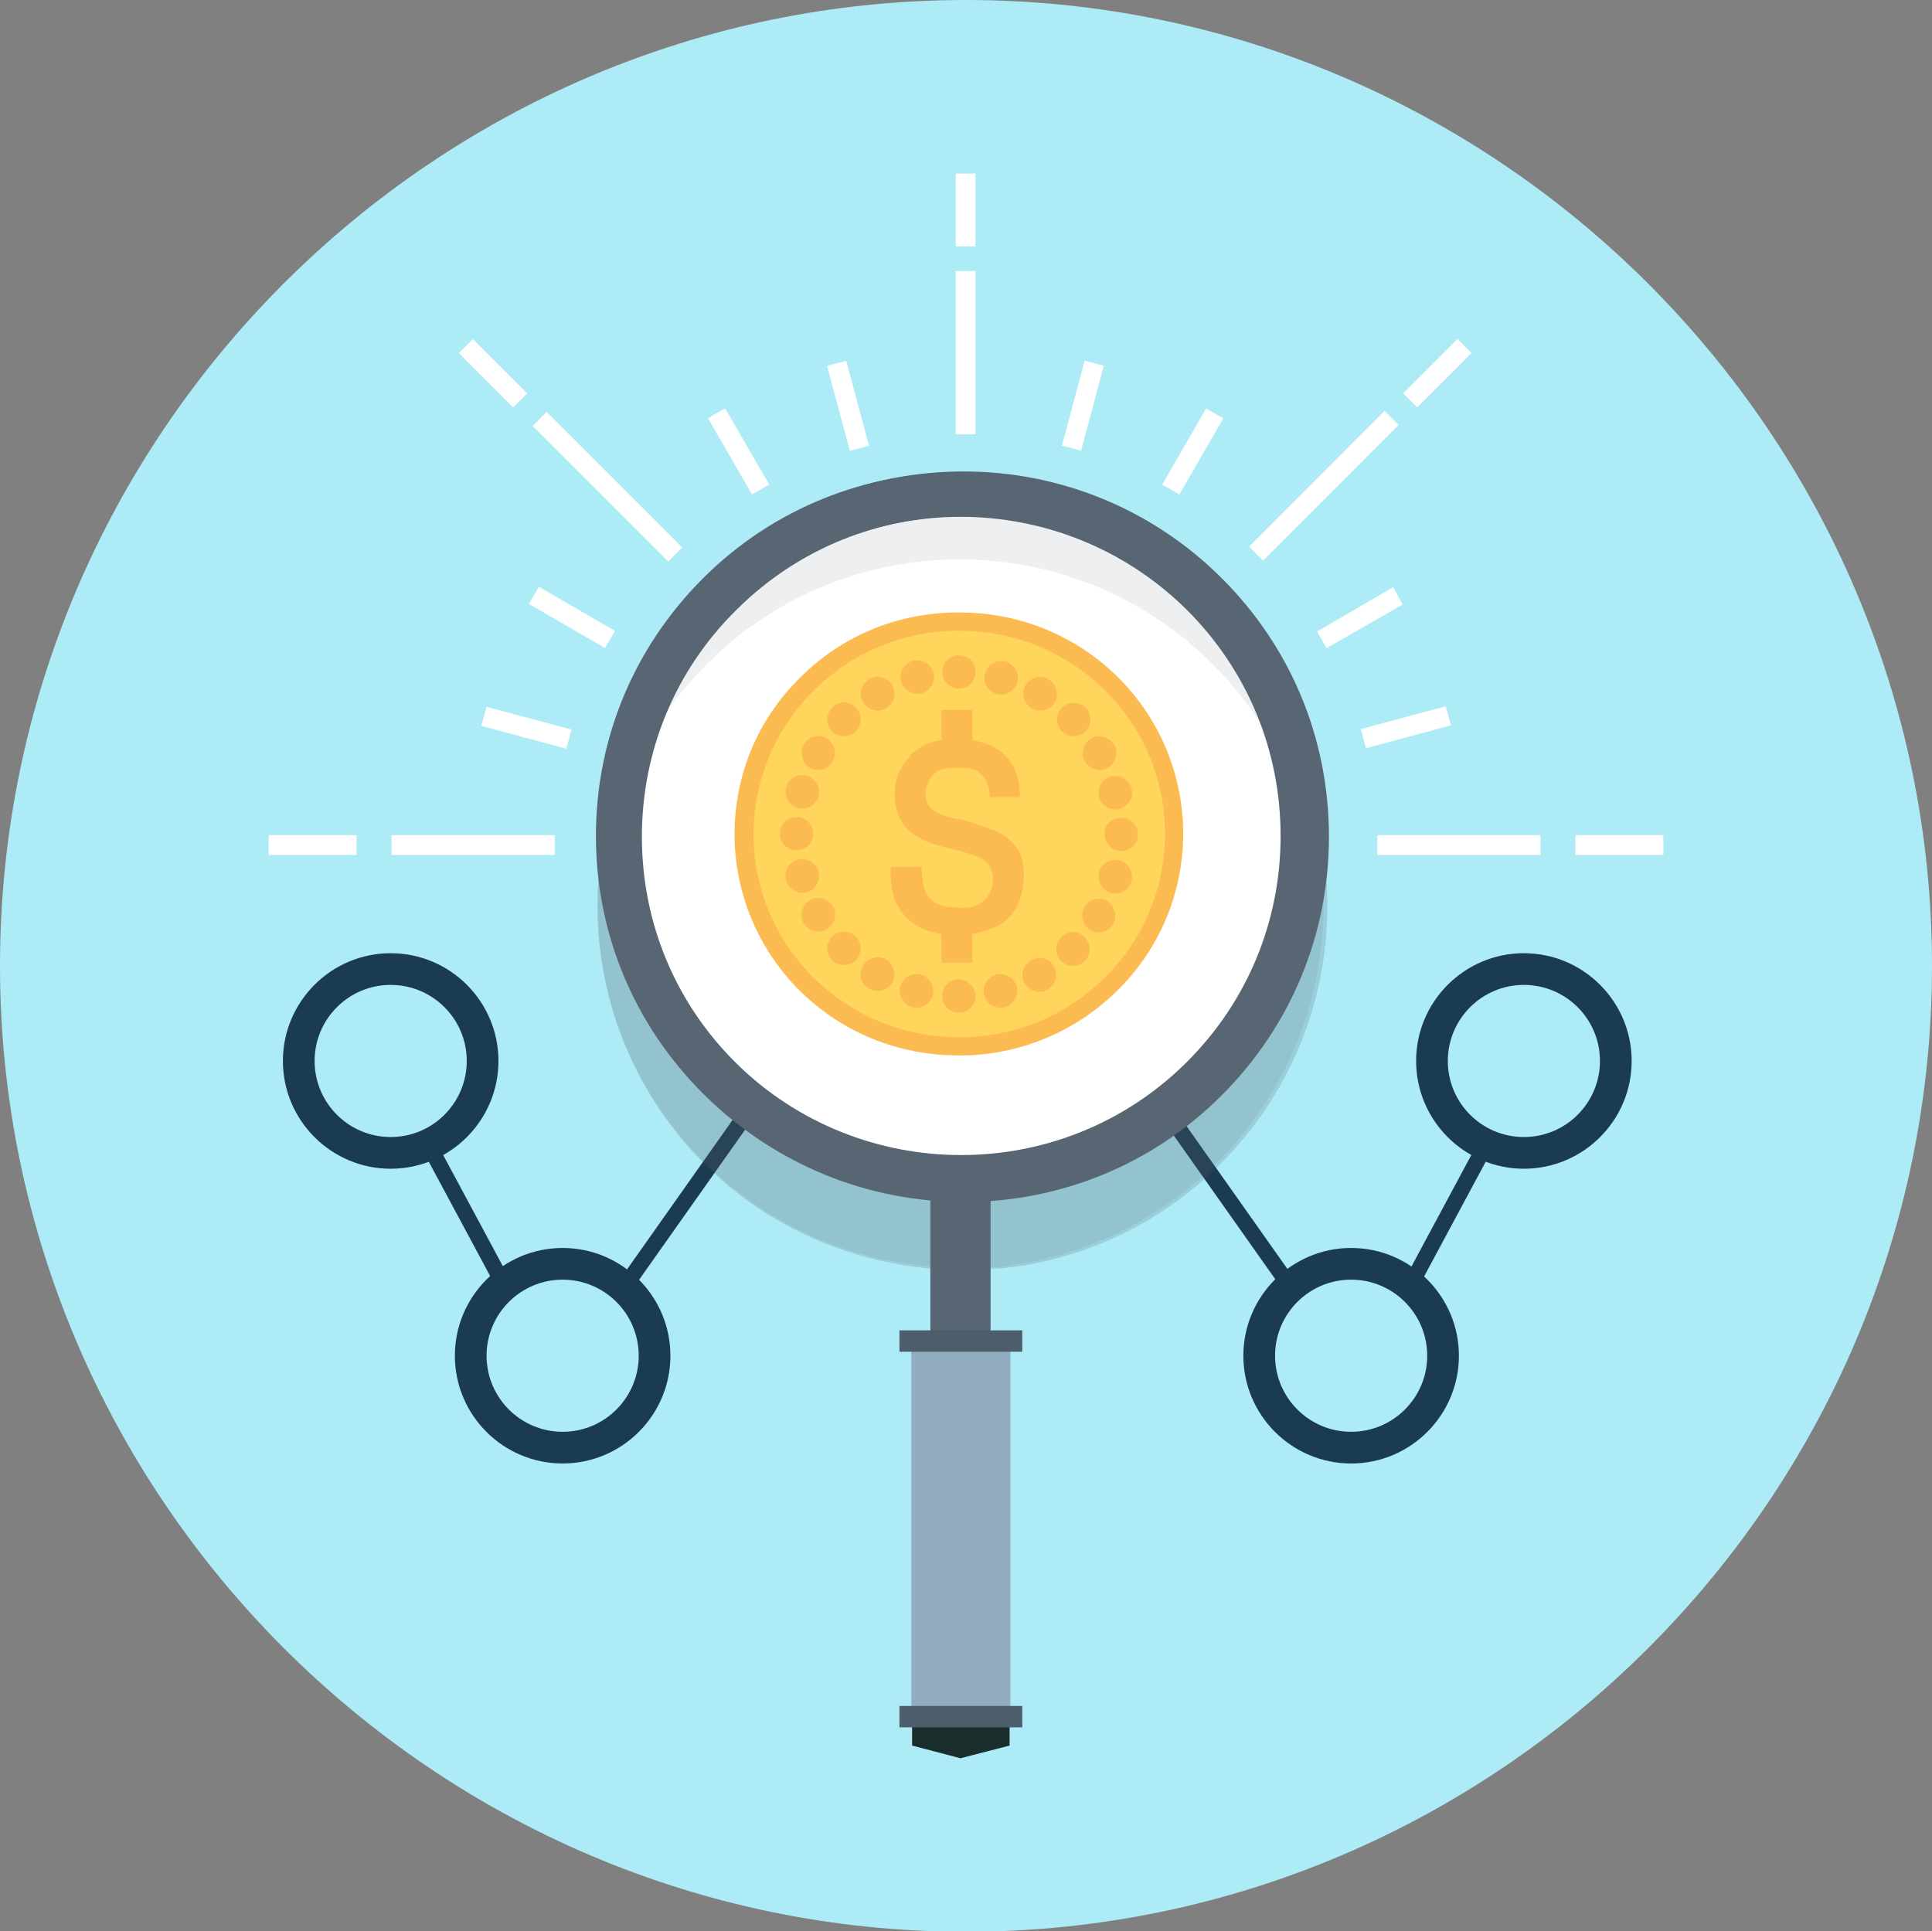 <?xml version="1.0" ?><!DOCTYPE svg  PUBLIC '-//W3C//DTD SVG 1.1//EN'  'http://www.w3.org/Graphics/SVG/1.1/DTD/svg11.dtd'><svg id="Layer_197" style="enable-background:new 0 0 243.8 243.7;" version="1.1" viewBox="0 0 243.8 243.7" xml:space="preserve" xmlns="http://www.w3.org/2000/svg" xmlns:xlink="http://www.w3.org/1999/xlink"><rect x="0" y="0" width="243.8" height="243.7" fill="#808080" stroke="none"/><style type="text/css">
	.st0{fill:#ADEBF6;}
	.st1{fill:#1B3B50;}
	.st2{opacity:0.2;}
	.st3{fill:#4E5C67;}
	.st4{opacity:0.1;}
	.st5{fill:#FFFFFF;}
	.st6{clip-path:url(#SVGID_2_);}
	.st7{fill:#576672;}
	.st8{fill:#45525B;}
	.st9{fill:#192E2D;}
	.st10{fill:#92ADBF;}
	.st11{fill:#4C5D6C;}
	.st12{fill:#FFD55C;}
	.st13{fill:#FCBB51;}
</style><g><g><g><g><g><path class="st0" d="M121.9,0C54.8,0,0,54.8,0,121.9c0,67,54.8,121.9,121.9,121.9c67,0,121.9-54.8,121.9-121.9        C243.8,54.8,188.9,0,121.9,0z"/></g></g><g><g><g><g><path class="st1" d="M71,184.7c-7.5,0-13.6-6.1-13.6-13.6c0-7.5,6.1-13.6,13.6-13.6c7.5,0,13.6,6.1,13.6,13.6          C84.6,178.6,78.5,184.7,71,184.7z M71,161.5c-5.3,0-9.6,4.3-9.6,9.6c0,5.3,4.3,9.6,9.6,9.6c5.3,0,9.6-4.3,9.6-9.6          C80.6,165.8,76.3,161.5,71,161.5z"/></g><g><path class="st1" d="M49.3,147.5c-7.5,0-13.6-6.1-13.6-13.6c0-7.5,6.1-13.6,13.6-13.6c7.5,0,13.6,6.1,13.6,13.6          C62.9,141.4,56.8,147.5,49.3,147.5z M49.3,124.3c-5.3,0-9.6,4.3-9.6,9.6c0,5.3,4.3,9.6,9.6,9.6c5.3,0,9.6-4.3,9.6-9.6          C58.9,128.6,54.6,124.3,49.3,124.3z"/></g><g><path class="st1" d="M54,144.4l9.8,18.3L54,144.4z"/><rect class="st1" height="2" transform="matrix(0.473 0.881 -0.881 0.473 166.31 29)" width="20.8" x="48.5" y="152.5"/></g><g><path class="st1" d="M78.5,162.6l16.1-22.7L78.5,162.6z"/><rect class="st1" height="27.8" transform="matrix(0.817 0.577 -0.577 0.817 103.151 -22.233)" width="2" x="85.6" y="137.3"/></g></g><g><g><path class="st1" d="M192.3,147.5c-7.5,0-13.6-6.1-13.6-13.6c0-7.5,6.1-13.6,13.6-13.6c7.5,0,13.6,6.1,13.6,13.6          C205.9,141.4,199.8,147.5,192.3,147.5z M192.3,124.3c-5.3,0-9.6,4.3-9.6,9.6c0,5.3,4.3,9.6,9.6,9.6c5.3,0,9.6-4.3,9.6-9.6          C201.9,128.6,197.6,124.3,192.3,124.3z"/></g><g><path class="st1" d="M170.5,184.7c-7.5,0-13.6-6.1-13.6-13.6c0-7.5,6.1-13.6,13.6-13.6c7.5,0,13.6,6.1,13.6,13.6          C184.1,178.6,178,184.7,170.5,184.7z M170.5,161.5c-5.3,0-9.6,4.3-9.6,9.6c0,5.3,4.3,9.6,9.6,9.6c5.3,0,9.6-4.3,9.6-9.6          C180.1,165.8,175.8,161.5,170.5,161.5z"/></g><g><path class="st1" d="M187.6,144.4l-9.8,18.3L187.6,144.4z"/><rect class="st1" height="20.8" transform="matrix(0.881 0.473 -0.473 0.881 94.282 -68.123)" width="2" x="181.7" y="143.1"/></g><g><path class="st1" d="M163,162.6L147,139.9L163,162.6z"/><rect class="st1" height="2" transform="matrix(0.577 0.817 -0.817 0.577 189.191 -62.598)" width="27.8" x="141.1" y="150.3"/></g></g><g class="st2"><g><path class="st3" d="M118.6,160.2c-10.8-0.7-21.5-5.1-29.7-13.3c-8.7-8.7-13.5-20.3-13.5-32.6c0-12.3,4.8-23.9,13.5-32.6          c8.6-8.6,19.8-13,31.1-13.4l0.4-0.1v0.1c12.2-0.3,24.4,4.2,33.6,13.4c8.7,8.7,13.5,20.2,13.5,32.6          c0,12.3-4.8,23.9-13.5,32.6c-7.8,7.8-17.7,12.2-27.8,13.2L118.6,160.2z"/></g></g><g><g class="st4"><path class="st3" d="M118.4,159.9c-10.8-0.7-21.4-5.1-29.6-13.3c-8.7-8.7-13.4-20.2-13.4-32.4c0-12.2,4.8-23.8,13.4-32.4          c8.6-8.6,19.7-13,30.9-13.3l0.4-0.1v0.1c12.1-0.3,24.3,4.1,33.5,13.4c8.7,8.7,13.4,20.2,13.4,32.4          c0,12.3-4.8,23.8-13.4,32.4c-7.7,7.7-17.6,12.1-27.7,13.2L118.4,159.9z"/></g><g><circle class="st5" cx="121.2" cy="104.8" r="43"/></g><g><defs><path d="M161.6,121l0.6,0.1l3.2-9.6l-1.2-0.3c2-13.3-2.1-27.2-12.3-37.5c-9-9-20.9-13.2-32.6-12.8l-0.1-1.5           l-10,2.1l0.1,0.9c-7.1,1.9-13.8,5.7-19.3,11.2c-17.1,17.1-17.1,44.8,0,61.9c17.1,17.1,44.8,17.1,61.9,0           C156.2,131.4,159.4,126.3,161.6,121z" id="SVGID_1_"/></defs><clipPath id="SVGID_2_"><use style="overflow:visible;" xlink:href="#SVGID_1_"/></clipPath><g class="st6"><path class="st7" d="M307.1,253.3l0.1-0.1l1.1-1.1l-1.3-1.6l-0.5-0.5l0,0c0.3-0.3,0.5-0.7,0.7-1c0,0,0,0,0,0           c0-0.1,0.1-0.1,0.1-0.2c0.1-0.1,0.1-0.2,0.1-0.3c0.2-0.4,0.5-0.9,0.6-1.3l0.6,0.2l2.1,0.3l0.7-2.8l-2-0.8l-0.6-0.2           c0.1-1.1,0.1-2.2-0.1-3.3l0.6-0.2l1.9-0.8l-0.8-2.8l-2.1,0.3L308,237c-0.4-1-1-2-1.7-2.9l0.4-0.5l1.3-1.7l-2.1-2.1           l-1.7,1.3l-0.5,0.5c-0.9-0.7-1.9-1.2-2.9-1.6l0.2-0.6l0.2-2.1l-2.8-0.7l-0.8,1.9l-0.2,0.6c-1.1-0.1-2.2-0.1-3.3,0.1           l-0.2-0.6l-0.8-1.9l-2.8,0.8l0.3,2.1l0.2,0.6c-0.4,0.2-0.8,0.4-1.2,0.6c-0.1,0-0.2,0.1-0.2,0.1c-0.5,0.3-1,0.6-1.4,0.9v0           l-0.5-0.4l-1.7-1.3l-0.9,0.9l3.5,3.5c0,0,0,0,0,0l1.2,1.2l0,0l0,0c0.2-0.2,0.7,0.4,0.9,0.2c3.1-1.1,7.5-2.5,10.8,0.5           c3.3,3.1,4.3,7.4,1.8,11c-0.2,0.3-0.5,0.6-0.8,0.9l0,0v0l1.2,1.2v0L307.1,253.3z"/></g><g class="st6"><path class="st8" d="M301.2,254.2L301.2,254.2c1-0.5,2-1,2.8-1.7l0,0l0.5,0.4l1.7,1.2l0.9-0.9l-4.8-4.8l0,0           c-3.5,3.5-9.2,3.5-12.7,0c-3.5-3.5-3.5-9.2,0-12.7l0,0l-4.8-4.8l-0.1,0.1l-1.1,1.1l1.3,1.7l0.5,0.4l0,0           c-0.7,0.9-1.2,1.9-1.6,2.9l0,0l-0.6-0.2l-2.1-0.2l-0.7,2.8l1.9,0.8l0.6,0.2l0,0c-0.1,1.1-0.1,2.2,0,3.3l0,0l-0.6,0.2           l-1.9,0.8l0.8,2.8l2.1-0.3l0.6-0.2l0.1,0c0.4,1,1,2,1.7,2.9l0,0l-0.4,0.4l-1.3,1.7l2.1,2.1l1.7-1.3l0.4-0.4l0,0           c0.7,0.5,1.5,1,2.2,1.3c0.2,0.1,0.4,0.2,0.7,0.3l0,0l-0.1,0.6l-0.3,2.1l1.8,0.5l1.1,0.3l0.8-1.9l0.2-0.6l0,0           c0.6,0.1,1.2,0.1,1.9,0.1c0.2,0,0.3,0,0.5,0c0.3,0,0.7,0,1-0.1l0,0l0.2,0.6l0.8,1.9l2.8-0.8l-0.3-2.1L301.2,254.2z"/></g><g class="st6"><path class="st7" d="M289.6,249c3.6,3.4,9.3,3.2,12.7-0.4c0,0,0,0,0,0l-1.2-1.2c-2.3,2.5-6.2,3.2-9.2,1.4           c-3.5-2.1-4.6-6.6-2.6-10.1c0.4-0.6,0.8-1.2,1.4-1.7l-1.2-1.2c-0.2,0.1-0.3,0.3-0.5,0.4C285.8,239.9,286,245.6,289.6,249z"/></g><g class="st6"><path class="st8" d="M299.5,236.1c3.5,2.1,4.6,6.6,2.5,10.1c-0.3,0.4-0.6,0.8-0.9,1.2l1.2,1.2c3.4-3.6,3.2-9.3-0.5-12.7           c-3.5-3.2-8.8-3.2-12.3,0l1.2,1.2C293.1,234.9,296.6,234.4,299.5,236.1z"/></g><g class="st6"><path class="st7" d="M303.6,283.2l0.1-0.1l1.1-1.1l-1.3-1.6l-0.5-0.5l0,0c0.3-0.3,0.5-0.7,0.7-1c0,0,0,0,0,0           c0-0.1,0.1-0.2,0.1-0.2c0-0.1,0.1-0.2,0.2-0.3c0.2-0.4,0.4-0.9,0.6-1.4l0.6,0.2l2.1,0.3l0.7-2.8l-1.9-0.8l-0.6-0.2           c0.1-1.1,0.1-2.2-0.1-3.3l0.6-0.2l1.9-0.8l-0.8-2.8l-2.1,0.3l-0.6,0.2c-0.4-1-1-2-1.7-2.9l0.4-0.5l1.3-1.7l-2.1-2.1           l-1.6,1.3l-0.5,0.5c-0.9-0.7-1.9-1.2-2.9-1.6l0.2-0.6l0.2-2.1l-2.8-0.7l-0.8,1.9l-0.2,0.6c-1.1-0.1-2.2-0.1-3.3,0l-0.2-0.6           l-0.8-1.9l-2.8,0.8l0.3,2.1l0.2,0.6c-0.4,0.2-0.8,0.4-1.2,0.6c-0.1,0-0.2,0.1-0.3,0.1c-0.5,0.3-0.9,0.6-1.4,1l0,0l-0.5-0.4           l-1.7-1.3l-0.9,0.9l3.5,3.5c0,0,0,0,0,0l1.2,1.2c0,0,0,0,0,0l0,0c0.2-0.2,0.7,0.4,0.9,0.2c3.1-1.1,7.5-2.5,10.8,0.5           c3.3,3.1,4.3,7.4,1.8,11c-0.2,0.3-0.5,0.6-0.8,0.9l0,0c0,0,0,0,0,0l1.2,1.2l0,0L303.6,283.2z"/></g><g class="st6"><path class="st8" d="M297.7,284.1L297.7,284.1c1-0.4,2-1,2.9-1.7v0l0.5,0.4l1.7,1.3l0.9-0.9l-4.8-4.8l0,0           c-3.5,3.5-9.2,3.5-12.7,0c-3.5-3.5-3.5-9.2,0-12.7l0,0l-4.8-4.8l-0.1,0.1l-1.1,1.1l1.3,1.6l0.5,0.5l0,0           c-0.7,0.9-1.2,1.9-1.6,2.9l0,0l-0.6-0.2l-2.1-0.3l-0.7,2.8l1.9,0.8l0.6,0.2l0,0c-0.1,1.1-0.1,2.2,0,3.3l0,0l-0.6,0.2           l-1.9,0.8l0.8,2.8l2.1-0.3l0.6-0.2l0.1,0c0.4,1,1,2,1.7,2.9l0,0l-0.4,0.4l-1.3,1.7l2.1,2.1l1.7-1.3l0.4-0.4l0,0           c0.7,0.5,1.5,1,2.2,1.3c0.2,0.1,0.4,0.2,0.7,0.3l0,0l-0.1,0.6l-0.3,2.1l1.8,0.5l1.1,0.3l0.8-1.9l0.1-0.6l0,0           c0.6,0.1,1.2,0.1,1.9,0.1c0.2,0,0.3,0,0.5,0c0.3,0,0.7,0,1-0.1l0,0l0.2,0.6l0.8,1.9l2.8-0.8l-0.3-2.1L297.7,284.1z"/></g><g class="st6"><path class="st7" d="M286.1,278.9c3.6,3.4,9.3,3.2,12.7-0.4c0,0,0,0,0,0l-1.2-1.2c-2.3,2.5-6.2,3.2-9.2,1.3           c-3.5-2.1-4.6-6.6-2.6-10.1c0.4-0.6,0.8-1.2,1.4-1.7l-1.2-1.2c-0.2,0.2-0.3,0.3-0.5,0.4           C282.3,269.8,282.5,275.5,286.1,278.9z"/></g><g class="st6"><path class="st8" d="M296.1,266c3.5,2.1,4.6,6.6,2.6,10.1c-0.3,0.4-0.6,0.8-0.9,1.2l1.2,1.2c3.4-3.6,3.2-9.3-0.4-12.7           c-3.5-3.2-8.8-3.2-12.3,0l1.2,1.2C289.6,264.7,293.2,264.3,296.1,266z"/></g></g><g><polygon class="st9" points="127.4,220.3 121.2,221.9 115.1,220.3 115.1,217.6 127.4,217.6         "/></g><g><polygon class="st7" points="125,171.6 117.4,171.6 117.4,148.6 125,148.6         "/></g><g><polygon class="st10" points="127.5,216.3 115,216.3 115,168.5 127.5,168.5         "/></g><g><polygon class="st11" points="129,218 113.5,218 113.5,215.3 129,215.3         "/></g><g><polygon class="st11" points="129,170.6 113.5,170.6 113.5,167.9 129,167.9         "/></g><g class="st4"><path class="st11" d="M153,83.8c6.4,6.4,10.5,14.2,12.2,22.4c1.5-12.9-2.7-23.3-12.7-33.3c-17.3-17.3-45.3-17.3-62.6,0          c-9.8,9.8-14,19.9-12.7,32.7c1.8-8,5.8-15.6,12-21.8C106.8,66.2,135.4,66.2,153,83.8z"/></g><g><defs><path d="M164.5,104.5c0,23.9-19.4,43.3-43.3,43.3c-23.9,0-43.3-19.4-43.3-43.3c0-23.9,19.4-43.3,43.3-43.3           C145.2,61.2,164.5,80.6,164.5,104.5z" id="SVGID_3_"/></defs><clipPath id="SVGID_4_"><use style="overflow:visible;" xlink:href="#SVGID_3_"/></clipPath></g><g><path class="st7" d="M153.7,73c-17.9-17.9-47.1-17.9-65,0c-8.7,8.7-13.5,20.2-13.5,32.5l0,0l0,0c0,12.3,4.8,23.8,13.5,32.5          c17.9,17.9,47.1,17.9,65,0c8.7-8.7,13.5-20.2,13.5-32.5l0,0l0,0C167.2,93.2,162.4,81.7,153.7,73z M161.6,105.5          c0,10.8-4.2,20.9-11.8,28.5c-15.7,15.7-41.3,15.7-57.1,0c-7.6-7.6-11.8-17.8-11.8-28.5l0,0l0,0c0-10.8,4.2-20.9,11.8-28.5          c15.7-15.7,41.3-15.7,57.1,0C157.4,84.6,161.6,94.7,161.6,105.5L161.6,105.5L161.6,105.5z"/></g></g><g><path class="st7" d="M154.2,73c-18-18-47.2-18-65.2,0c-8.7,8.7-13.5,20.3-13.5,32.6l0,0l0,0c0,12.3,4.8,23.9,13.5,32.6         c18,18,47.3,18,65.2,0c8.7-8.7,13.5-20.3,13.5-32.6l0,0l0,0C167.7,93.2,162.9,81.7,154.2,73z M162.1,105.6         c0,10.8-4.2,21-11.9,28.6c-15.8,15.8-41.5,15.8-57.3,0c-7.7-7.6-11.9-17.8-11.9-28.6l0,0l0,0c0-10.8,4.2-21,11.9-28.6         c15.8-15.8,41.5-15.8,57.3,0C157.9,84.6,162.1,94.8,162.1,105.6L162.1,105.6L162.1,105.6z"/></g><g><g><g><g><g><g><g><rect class="st5" height="24.2" transform="matrix(-0.708 -0.707 0.707 -0.708 241.848 222.954)" width="2.5" x="165.8" y="49.4"/></g></g><g><g><rect class="st5" height="9.7" transform="matrix(-0.707 -0.707 0.707 -0.707 276.401 208.644)" width="2.5" x="180.2" y="42.2"/></g></g></g><g><g><g><g><rect class="st5" height="2.5" width="20.6" x="49.4" y="105.4"/></g></g><g><g><rect class="st5" height="2.5" width="11.1" x="33.9" y="105.4"/></g></g></g><g><g><g><rect class="st5" height="11.1" transform="matrix(0.866 0.5 -0.5 0.866 48.614 -67.616)" width="2.5" x="149.3" y="51.4"/></g></g></g><g><g><g><rect class="st5" height="11.1" transform="matrix(0.966 0.258 -0.258 0.966 17.865 -33.566)" width="2.5" x="135.4" y="45.7"/></g></g></g><g><g><g><rect class="st5" height="20.6" width="2.5" x="120.6" y="34.2"/></g></g><g><g><rect class="st5" height="9.2" width="2.5" x="120.6" y="21.9"/></g></g></g><g><g><g><rect class="st5" height="11.1" transform="matrix(0.966 -0.26 0.26 0.966 -9.625 29.512)" width="2.5" x="105.7" y="45.7"/></g></g></g><g><g><g><rect class="st5" height="11.1" transform="matrix(0.866 -0.501 0.501 0.866 -16 54.312)" width="2.5" x="91.9" y="51.4"/></g></g></g><g><g><g><rect class="st5" height="24.2" transform="matrix(0.707 -0.707 0.707 0.707 -21.014 72.135)" width="2.5" x="75.4" y="49.4"/></g></g><g><g><rect class="st5" height="9.7" transform="matrix(0.707 -0.707 0.707 0.707 -15.057 57.85)" width="2.5" x="61" y="42.2"/></g></g></g><g><g><g><rect class="st5" height="11.1" transform="matrix(0.501 -0.866 0.866 0.501 -31.479 101.348)" width="2.5" x="70.9" y="72.4"/></g></g></g><g><g><g><rect class="st5" height="11.1" transform="matrix(0.259 -0.966 0.966 0.259 -39.485 132.151)" width="2.5" x="65.1" y="86.3"/></g></g></g></g></g></g></g><g><g><g><rect class="st5" height="2.5" width="20.6" x="173.8" y="105.4"/></g></g><g><g><rect class="st5" height="2.5" width="11.1" x="198.8" y="105.4"/></g></g></g><g><g><g><polygon class="st5" points="166.2,79.7 167.4,81.8 177,76.3 175.8,74.1           "/></g></g></g><g><g><g><rect class="st5" height="11.1" transform="matrix(-0.259 -0.966 0.966 -0.259 134.611 286.892)" width="2.5" x="176.1" y="86.3"/></g></g></g></g></g><g><g><path class="st12" d="M120.9,132.1c-14.7,0-26.6-11.4-27.1-26c-0.2-7.2,2.4-14,7.4-19.2c5-5.2,11.7-8.2,19-8.4         c0.3,0,0.6,0,0.9,0c14.8,0,26.6,11.4,27.1,26c0.2,7.1-2.4,13.8-7.3,19c-5,5.3-11.8,8.3-19.1,8.5         C121.5,132,121.2,132.1,120.9,132.1z"/></g><g><path class="st13" d="M121.1,79.6c14,0,25.5,11,25.9,24.9c0.4,14.2-10.9,26-25.2,26.4c-0.3,0-0.6,0-0.8,0         c-14,0-25.5-11-25.9-24.9c-0.4-14.1,10.9-26,25.2-26.4C120.5,79.6,120.8,79.6,121.1,79.6L121.1,79.6z M121.1,77.3L121.1,77.3         c-0.3,0-0.6,0-0.9,0c-7.6,0.2-14.6,3.3-19.8,8.8c-5.2,5.4-7.9,12.5-7.7,20c0.5,15.2,12.9,27.1,28.2,27.1c0.3,0,0.6,0,0.9,0         c7.6-0.2,14.7-3.4,19.9-8.9c5.1-5.4,7.8-12.5,7.6-19.9C148.8,89.2,136.4,77.3,121.1,77.3L121.1,77.3z"/></g><g><path class="st13" d="M129,108.6c-0.3-1.3-1.1-2.3-2.2-3.1c-0.4-0.3-1.1-0.6-1.9-0.9c-0.9-0.3-1.9-0.7-3.3-1.1l-1.5-0.3         c-1.1-0.2-1.9-0.6-2.5-1.1c-0.6-0.5-0.8-1.1-0.8-2c0-0.7,0.3-1.4,0.8-2.2c0.5-0.6,1.3-0.9,2.5-1l1.5,0c1.3,0,2.1,0.5,2.7,1.4         c0.3,0.5,0.5,1.1,0.6,1.8l0,0.5l3.8,0l0-0.6c-0.1-1.9-0.7-3.5-1.9-4.7c-1-1-2.4-1.6-4.1-1.9v-3.8l-3.9,0l0,3.8         c-1.6,0.2-2.9,0.9-3.9,1.9c-0.1,0.1-0.1,0.1-0.1,0.2c-1.3,1.4-1.9,3-1.9,4.7c0,1.9,0.6,3.5,1.8,4.6c1.2,1.1,2.9,1.8,5.3,2.3         l1.5,0.4c1.5,0.4,2.3,0.8,2.6,1c0.8,0.6,1.2,1.4,1.2,2.5c0,0.7-0.2,1.4-0.5,1.9c-0.6,1-1.6,1.6-3.2,1.7l-1.5-0.1         c-1.6-0.1-2.6-0.7-3.2-1.7c-0.2-0.4-0.5-1.2-0.6-2.9l0-0.5l-3.9,0l0,0.6c0,1.9,0.3,3.4,1,4.5c1,1.8,2.9,3,5.4,3.4l0,3.6         l3.9,0l0-3.6c1.5-0.3,2.6-0.7,3.5-1.2c2-1.3,3-3.4,3-6.4C129.2,109.8,129.1,109.2,129,108.6z"/></g><g><path class="st13" d="M117.8,84.9c0.3,1.1-0.4,2.3-1.5,2.6c-1.1,0.3-2.3-0.4-2.6-1.5c-0.3-1.1,0.4-2.3,1.5-2.6         C116.3,83.1,117.5,83.8,117.8,84.9z"/></g><g><path class="st13" d="M128.3,124.5c0.3,1.1-0.4,2.3-1.5,2.6c-1.1,0.3-2.3-0.4-2.6-1.5c-0.3-1.1,0.4-2.3,1.5-2.6         C126.8,122.7,128,123.4,128.3,124.5z"/></g><g><path class="st13" d="M123.1,84.8c0,1.2-0.9,2.1-2.1,2.1c-1.2,0-2.1-1-2.1-2.1c0-1.2,1-2.1,2.1-2.1         C122.2,82.7,123.1,83.6,123.1,84.8z"/></g><g><path class="st13" d="M123.1,125.7c0,1.2-0.9,2.1-2.1,2.1c-1.2,0-2.1-0.9-2.1-2.1c0-1.2,0.9-2.1,2.1-2.1         C122.1,123.6,123.1,124.6,123.1,125.7z"/></g><g><path class="st13" d="M112.6,86.5c0.6,1,0.2,2.3-0.8,2.9c-1,0.6-2.3,0.2-2.9-0.8c-0.6-1-0.2-2.3,0.8-2.9         C110.7,85.1,112,85.5,112.6,86.5z"/></g><g><path class="st13" d="M133,122c0.6,1,0.2,2.3-0.8,2.9c-1,0.6-2.3,0.2-2.9-0.8c-0.6-1-0.2-2.3,0.8-2.9         C131.1,120.6,132.4,120.9,133,122z"/></g><g><path class="st13" d="M108,89.3c0.8,0.8,0.8,2.2,0,3c-0.8,0.8-2.2,0.8-3,0c-0.8-0.8-0.8-2.2,0-3         C105.9,88.4,107.2,88.4,108,89.3z"/></g><g><path class="st13" d="M136.9,118.3c0.8,0.8,0.8,2.2,0,3c-0.8,0.8-2.2,0.8-3,0c-0.8-0.8-0.8-2.2,0-3         C134.8,117.4,136.1,117.4,136.9,118.3z"/></g><g><path class="st13" d="M104.3,93.2c1,0.6,1.3,1.9,0.8,2.9c-0.6,1-1.9,1.4-2.9,0.8c-1-0.6-1.3-1.9-0.8-2.9         C102,92.9,103.3,92.6,104.3,93.2z"/></g><g><path class="st13" d="M139.7,113.7c1,0.6,1.3,1.9,0.8,2.9c-0.6,1-1.9,1.4-2.9,0.8c-1-0.6-1.3-1.9-0.8-2.9         C137.4,113.5,138.7,113.1,139.7,113.7z"/></g><g><path class="st13" d="M101.8,97.9c1.1,0.3,1.8,1.5,1.5,2.6c-0.3,1.1-1.5,1.8-2.6,1.5c-1.1-0.3-1.8-1.5-1.5-2.6         C99.5,98.2,100.7,97.6,101.8,97.9z"/></g><g><path class="st13" d="M141.3,108.6c1.1,0.3,1.8,1.5,1.5,2.6c-0.3,1.1-1.5,1.8-2.6,1.5c-1.1-0.3-1.8-1.5-1.5-2.6         C139,108.9,140.2,108.3,141.3,108.6z"/></g><g><path class="st13" d="M100.5,103.1c1.2,0,2.1,1,2.1,2.1c0,1.2-0.9,2.1-2.1,2.1c-1.2,0-2.1-0.9-2.1-2.1         C98.4,104,99.4,103.1,100.5,103.1z"/></g><g><path class="st13" d="M141.5,103.2c1.2,0,2.1,1,2.1,2.1c0,1.2-0.9,2.1-2.1,2.1c-1.2,0-2.1-1-2.1-2.1         C139.3,104.1,140.3,103.2,141.5,103.2z"/></g><g><path class="st13" d="M100.7,108.5c1.1-0.3,2.3,0.4,2.6,1.5c0.3,1.1-0.4,2.3-1.5,2.6c-1.1,0.3-2.3-0.4-2.6-1.5         C98.9,109.9,99.5,108.8,100.7,108.5z"/></g><g><path class="st13" d="M140.2,98c1.1-0.3,2.3,0.4,2.6,1.5c0.3,1.1-0.4,2.3-1.5,2.6c-1.1,0.3-2.3-0.4-2.6-1.5         C138.4,99.4,139.1,98.3,140.2,98z"/></g><g><path class="st13" d="M102.2,113.6c1-0.6,2.3-0.2,2.9,0.8c0.6,1,0.2,2.3-0.8,2.9c-1,0.6-2.3,0.2-2.9-0.8         C100.8,115.5,101.2,114.2,102.2,113.6z"/></g><g><path class="st13" d="M137.7,93.2c1-0.6,2.3-0.2,2.9,0.8c0.6,1,0.2,2.3-0.8,2.9c-1,0.6-2.3,0.2-2.9-0.8         C136.3,95.1,136.7,93.8,137.7,93.2z"/></g><g><path class="st13" d="M105,118.2c0.8-0.8,2.2-0.8,3,0c0.8,0.8,0.8,2.2,0,3c-0.8,0.8-2.2,0.8-3,0         C104.2,120.4,104.2,119,105,118.2z"/></g><g><path class="st13" d="M134,89.3c0.8-0.8,2.2-0.8,3,0c0.8,0.8,0.8,2.2,0,3c-0.8,0.8-2.2,0.8-3,0         C133.2,91.5,133.2,90.1,134,89.3z"/></g><g><path class="st13" d="M108.9,121.9c0.6-1,1.9-1.4,2.9-0.8c1,0.6,1.4,1.9,0.8,2.9c-0.6,1-1.9,1.4-2.9,0.8         C108.6,124.2,108.3,122.9,108.9,121.9z"/></g><g><path class="st13" d="M129.4,86.5c0.6-1,1.9-1.4,2.9-0.8c1,0.6,1.4,1.9,0.8,2.9c-0.6,1-1.9,1.4-2.9,0.8         C129.2,88.8,128.8,87.5,129.4,86.5z"/></g><g><path class="st13" d="M113.6,124.5c0.3-1.1,1.5-1.8,2.6-1.5c1.1,0.3,1.8,1.5,1.5,2.6c-0.3,1.1-1.5,1.8-2.6,1.5         C114,126.8,113.3,125.6,113.6,124.5z"/></g><g><path class="st13" d="M124.3,85c0.3-1.1,1.5-1.8,2.6-1.5c1.1,0.3,1.8,1.5,1.5,2.6c-0.3,1.1-1.5,1.8-2.6,1.5         C124.6,87.2,124,86.1,124.3,85z"/></g></g></g></g></g></g></svg>